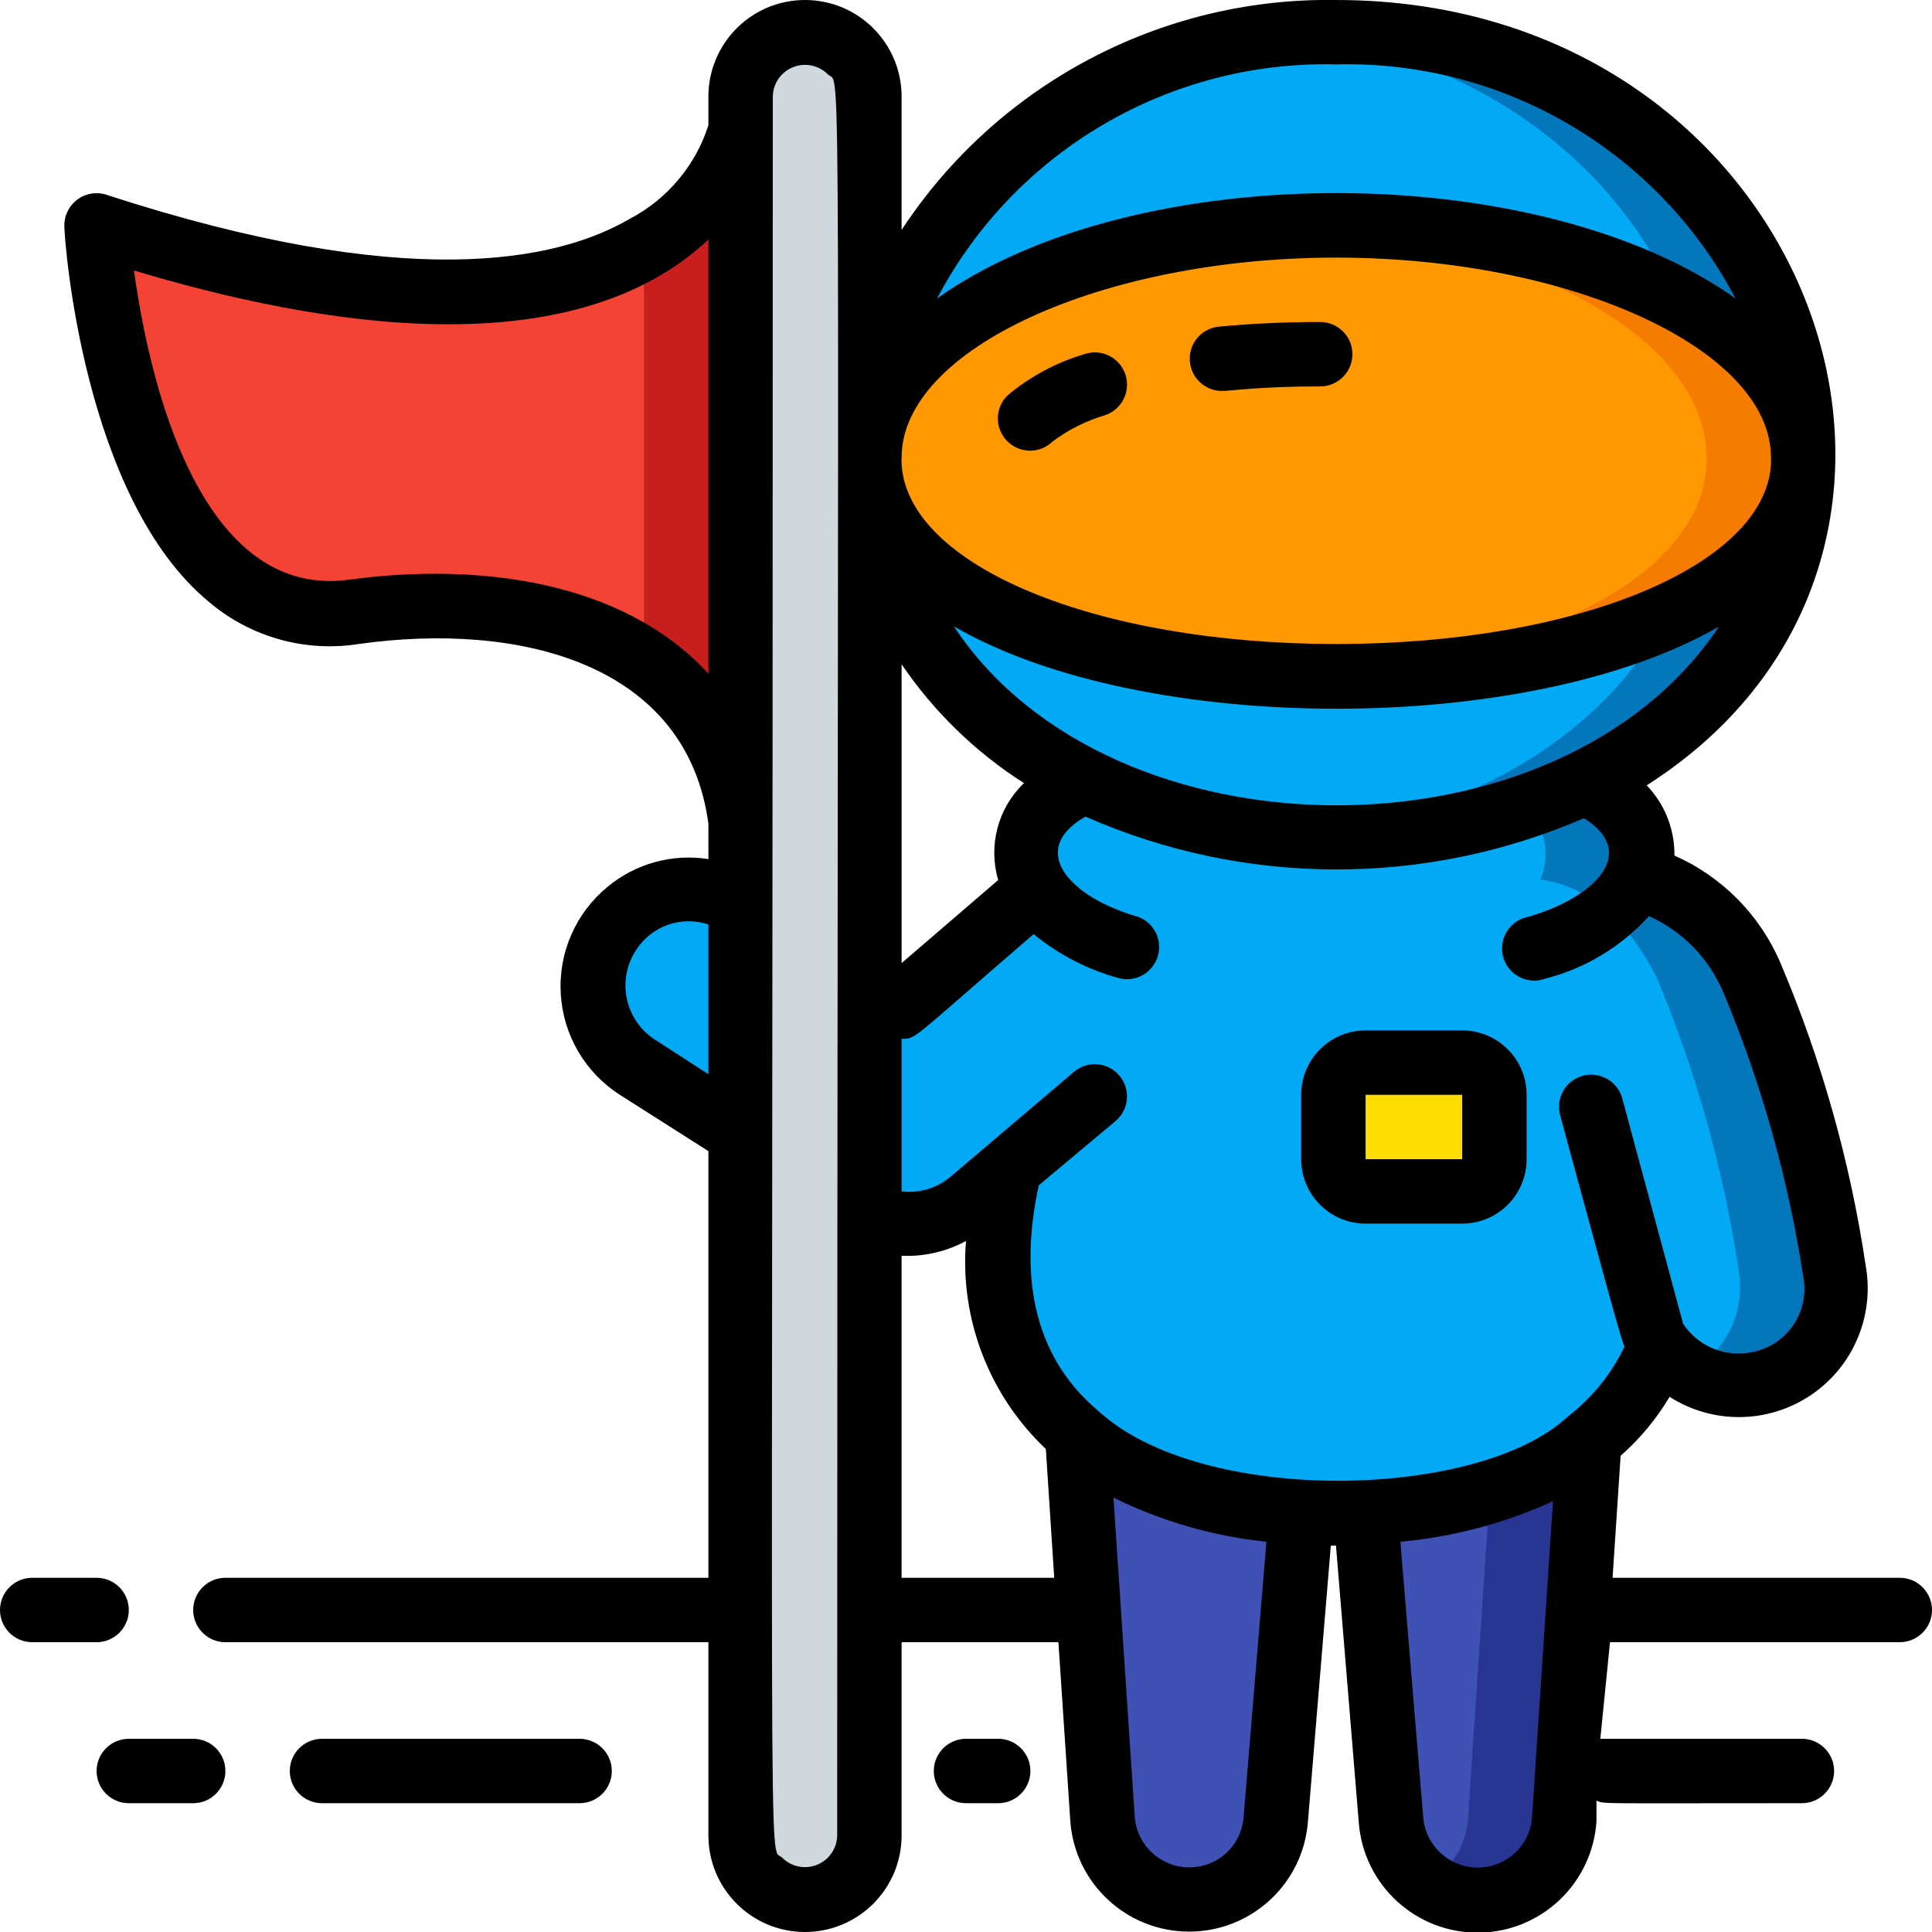 <svg height="512" viewBox="0 0 60 60" width="512" xmlns="http://www.w3.org/2000/svg"><g id="012---Astronaut-with-Flag" fill="none"><g id="Icons" transform="translate(3 1)"><path id="Shape" d="m53 13c0 4.76-2.78 8.33-6.78 10.29-2.409 1.152-5.05 1.737-7.72 1.71-2.7.021-5.368-.578-7.8-1.75-3.94-2-6.7-5.5-6.7-10.25 0-7.18 6.48-13 14.5-13s14.5 5.82 14.5 13z" fill="#02a9f4"/><path id="Shape" d="m38.5 0c-.501-.002-1.002.021-1.5.07 7.3.67 13 6.2 13 12.93 0 4.76-2.78 8.33-6.78 10.29-1.98.943-4.122 1.499-6.31 1.64.53 0 1.06.07 1.6.07 2.667.026 5.304-.559 7.71-1.71 4-2 6.78-5.53 6.78-10.29 0-7.18-6.49-13-14.5-13z" fill="#0377bc"/><path id="Shape" d="m37.41 46-.79 9.53c-.055.676-.366 1.306-.87 1.76-.764.695-1.858.894-2.818.511-.96-.383-1.617-1.28-1.692-2.311l-.79-11.91c1.95 1.526 4.344 2.375 6.82 2.42z" fill="#3f51b5"/><path id="Shape" d="m51 42c-.965.003-1.874-.458-2.44-1.24-.425 1.188-1.181 2.229-2.18 3l-.09.08c-2.033 1.376-4.425 2.127-6.88 2.16h-1c-.33 0-.66 0-1 0h-.14c-2.471-.033-4.865-.868-6.82-2.38-2.15-1.83-3-4.67-2.1-8.33l-1.21 1c-.871.743-2.089.925-3.14.47v-7.1l.95.62 4.24-3.66c-.76-1.21-.24-2.6 1.5-3.35 2.437 1.167 5.109 1.759 7.81 1.73 2.667.026 5.304-.559 7.71-1.71 1.42.65 2.06 1.87 1.56 3 1.05.15 2.49.81 3.62 3.07 1.244 2.917 2.12 5.977 2.61 9.11.159.883-.086 1.79-.667 2.473-.581.683-1.437 1.071-2.333 1.057z" fill="#02a9f4"/><path id="Shape" d="m54 38.47c-.471-3.127-1.328-6.184-2.55-9.1-1.13-2.26-2.57-2.92-3.62-3.07.5-1.14-.14-2.36-1.56-3-.614.301-1.249.558-1.9.77.611.574.798 1.469.47 2.24 1.05.15 2.49.81 3.62 3.07 1.218 2.914 2.071 5.967 2.54 9.09.21 1.245-.381 2.488-1.48 3.11.448.266.959.411 1.48.42.897.014 1.753-.374 2.333-1.057.581-.683.825-1.591.667-2.473z" fill="#0377bc"/><path id="Shape" d="m46.41 33.37 1.93 7.08c.057.109.124.213.2.31" fill="#02a9f4"/><path id="Shape" d="m39.41 46c2.447-.034 4.831-.781 6.86-2.15l.09-.08-.78 11.75c-.12 1.396-1.289 2.468-2.69 2.468s-2.57-1.072-2.69-2.468z" fill="#3f51b5"/><path id="Shape" d="m46.27 43.82c-.902.674-1.918 1.179-3 1.49l-.68 10.18c-.07.814-.508 1.55-1.19 2 .441.304.964.468 1.5.47 1.416-.002 2.59-1.097 2.69-2.51l.78-11.75z" fill="#283593"/><path id="Shape" d="m24 2v54c0 1.105-.895 2-2 2s-2-.895-2-2v-54c0-1.105.895-2 2-2s2 .895 2 2z" fill="#cfd8dc"/><path id="Shape" d="m20 3v21.48c-.67-5.19-5.73-7.35-12-6.48-7.2 1-8-12-8-12 18.4 6 20-3 20-3z" fill="#f44335"/><path id="Shape" d="m17 6.69v12.82c1.694 1.138 2.793 2.97 3 5v-21.51c-.439 1.596-1.527 2.934-3 3.69z" fill="#c81e1e"/><path id="Shape" d="m31 33-2.65 2.25" fill="#02a9f4"/><path id="Shape" d="m20 27.07v7.14l-3.21-2.08c-1.139-.747-1.632-2.168-1.2-3.46.292-.865.961-1.551 1.82-1.862.858-.311 1.812-.215 2.59.262z" fill="#02a9f4"/><path id="Shape" d="m53 13.28c0 4-6.49 6.72-14.5 6.72s-14.5-2.7-14.5-6.72 6.49-7.28 14.5-7.28 14.5 3.26 14.5 7.28z" fill="#ff9801"/><path id="Shape" d="m38.5 6c-.51 0-1 0-1.5 0 7.3.38 13 3.47 13 7.24s-5.7 6.41-13 6.76h1.5c8 0 14.5-2.7 14.5-6.72s-6.49-7.28-14.5-7.28z" fill="#f57c00"/><path id="Shape" d="m43.41 33v2c0 .552-.448 1-1 1h-3c-.552 0-1-.448-1-1v-2c0-.552.448-1 1-1h3c.552 0 1 .448 1 1z" fill="#ffdc00"/></g><g id="Stroke" fill="#000" transform="translate(0 -1)"><path id="Shape" d="m4 51c0-.552-.448-1-1-1h-2c-.552 0-1 .448-1 1s.448 1 1 1h2c.552 0 1-.448 1-1z"/><path id="Shape" d="m59 50h-8.92l.25-3.79c.6-.526 1.113-1.144 1.52-1.83 1.34.856 3.059.837 4.38-.048s1.992-2.468 1.71-4.032c-.481-3.226-1.368-6.377-2.64-9.38-.634-1.496-1.814-2.693-3.3-3.35.012-.812-.297-1.595-.86-2.18 11.34-7.23 5.19-24.39-9.64-24.39-5.426-.088-10.519 2.606-13.5 7.14v-4.14c0-1.657-1.343-3-3-3s-3 1.343-3 3v.89c-.401 1.255-1.282 2.301-2.45 2.91-2.28 1.33-6.94 2.28-16.24-.75-.315-.103-.66-.044-.922.158-.262.202-.407.521-.388.852 0 .34.56 8.42 4.51 11.65 1.284 1.081 2.973 1.551 4.63 1.29 5-.7 10.19.6 10.86 5.58v1.1c-1.118-.176-2.259.137-3.13.86-.99.812-1.531 2.049-1.455 3.327.075 1.278.757 2.443 1.835 3.133l2.75 1.75v13.25h-15c-.552 0-1 .448-1 1s.448 1 1 1h15v6c0 1.657 1.343 3 3 3s3-1.343 3-3v-6h4.87l.37 5.56c.142 1.933 1.752 3.428 3.69 3.428s3.548-1.495 3.69-3.428l.71-8.56h.16l.71 8.62c.157 1.932 1.779 3.415 3.718 3.4 1.939-.016 3.536-1.525 3.662-3.46v-.64c.27.11-.13.08 6.38.08.552 0 1-.448 1-1s-.448-1-1-1c-6.72 0-6 0-6.26 0l.3-3h9c.552 0 1-.448 1-1s-.448-1-1-1zm-5.48-18.18c1.184 2.828 2.017 5.79 2.48 8.82.105.53-.009 1.08-.316 1.524-.307.445-.781.746-1.314.836-.815.153-1.643-.198-2.1-.89l-1.89-7c-.07-.256-.239-.474-.47-.605-.231-.131-.504-.165-.76-.095-.528.146-.84.69-.7 1.22 1.36 5 1.9 7 2 7.19-.409.856-1.016 1.604-1.77 2.18-2.74 2.57-11.35 2.79-14.58-.19-2.1-1.77-2.42-4.34-1.84-7l2.39-2c.42-.359.469-.99.11-1.41s-.99-.469-1.41-.11l-3.86 3.28c-.419.338-.956.493-1.49.43v-4.74c.47 0 .22.09 4.1-3.25.791.648 1.712 1.119 2.7 1.38.513.104 1.02-.205 1.161-.709.142-.504-.129-1.032-.621-1.211-2.12-.6-3.45-2.07-1.63-3.11 4.928 2.171 10.538 2.189 15.48.05 1.71 1.06.37 2.45-1.72 3.06-.373.067-.676.34-.782.703-.106.364.002.756.28 1.014.278.258.677.336 1.032.203 1.237-.318 2.353-.993 3.21-1.94 1.043.469 1.868 1.316 2.31 2.37zm1.48-16.61c.005.07.005.14 0 .21-.19 3.14-6 5.58-13.5 5.58s-13.31-2.44-13.5-5.58c-.005-.07-.005-.14 0-.21 0-3.37 6.23-6.21 13.5-6.21s13.5 2.84 13.5 6.21zm-24 13.12-3 2.58v-9.28c1.003 1.475 2.296 2.731 3.8 3.69-.807.775-1.116 1.936-.8 3.01zm-1.36-7.87c5.87 3.4 17.86 3.4 23.74 0-4.93 7.43-18.88 7.37-23.75 0zm11.86-17.46c5.179-.13 9.984 2.687 12.4 7.27-6.12-4.36-18.67-4.37-24.8 0 2.416-4.583 7.221-7.4 12.4-7.27zm-30.64 16c-4.33.61-6.1-5.27-6.7-9.6 5.66 1.7 13.54 3.07 17.84-.96v13.48c-2.68-2.92-7.21-3.45-11.14-2.92zm9.47 14.28c-.444-.29-.755-.745-.864-1.265s-.007-1.061.284-1.505c.478-.751 1.405-1.081 2.25-.8v4.65zm5.67 24.72c-.006.403-.252.763-.626.913-.373.151-.801.063-1.084-.223-.45-.43-.29 3-.29-54.69.006-.403.252-.763.626-.913.373-.151.801-.063 1.084.223.45.43.29-3 .29 54.69zm2-8v-10c.696.03 1.387-.129 2-.46-.196 2.418.717 4.794 2.48 6.46l.26 4zm10.08 8.55c-.481.438-1.169.563-1.773.323-.604-.24-1.018-.804-1.067-1.453l-.66-9.91c1.49.735 3.098 1.199 4.75 1.37l-.71 8.56c-.033.425-.226.822-.54 1.11zm7.81.45c-.879-.002-1.612-.674-1.69-1.55l-.71-8.57c1.64-.149 3.242-.575 4.74-1.26l-.65 9.8c-.058.89-.798 1.582-1.69 1.58z"/><path id="Shape" d="m31 55h-1c-.552 0-1 .448-1 1s.448 1 1 1h1c.552 0 1-.448 1-1s-.448-1-1-1z"/><path id="Shape" d="m6 55h-2c-.552 0-1 .448-1 1s.448 1 1 1h2c.552 0 1-.448 1-1s-.448-1-1-1z"/><path id="Shape" d="m18 55h-8c-.552 0-1 .448-1 1s.448 1 1 1h8c.552 0 1-.448 1-1s-.448-1-1-1z"/><path id="Shape" d="m45.41 33h-3c-1.105 0-2 .895-2 2v2c0 1.105.895 2 2 2h3c1.105 0 2-.895 2-2v-2c0-1.105-.895-2-2-2zm0 4h-3v-2h3z"/><path id="Shape" d="m37.9 11.14c-.552.028-.978.498-.95 1.05.028.552.498.978 1.05.95.21 0 1.14-.14 3-.14.552 0 1-.448 1-1s-.448-1-1-1c-1.09 0-2.13.05-3.1.14z"/><path id="Shape" d="m33.67 12c-.872.26-1.682.695-2.38 1.28-.395.387-.402 1.02-.015 1.415s1.02.402 1.415.015c.494-.368 1.049-.646 1.64-.82.522-.182.797-.753.615-1.275-.182-.522-.753-.797-1.275-.615z"/></g></g></svg>